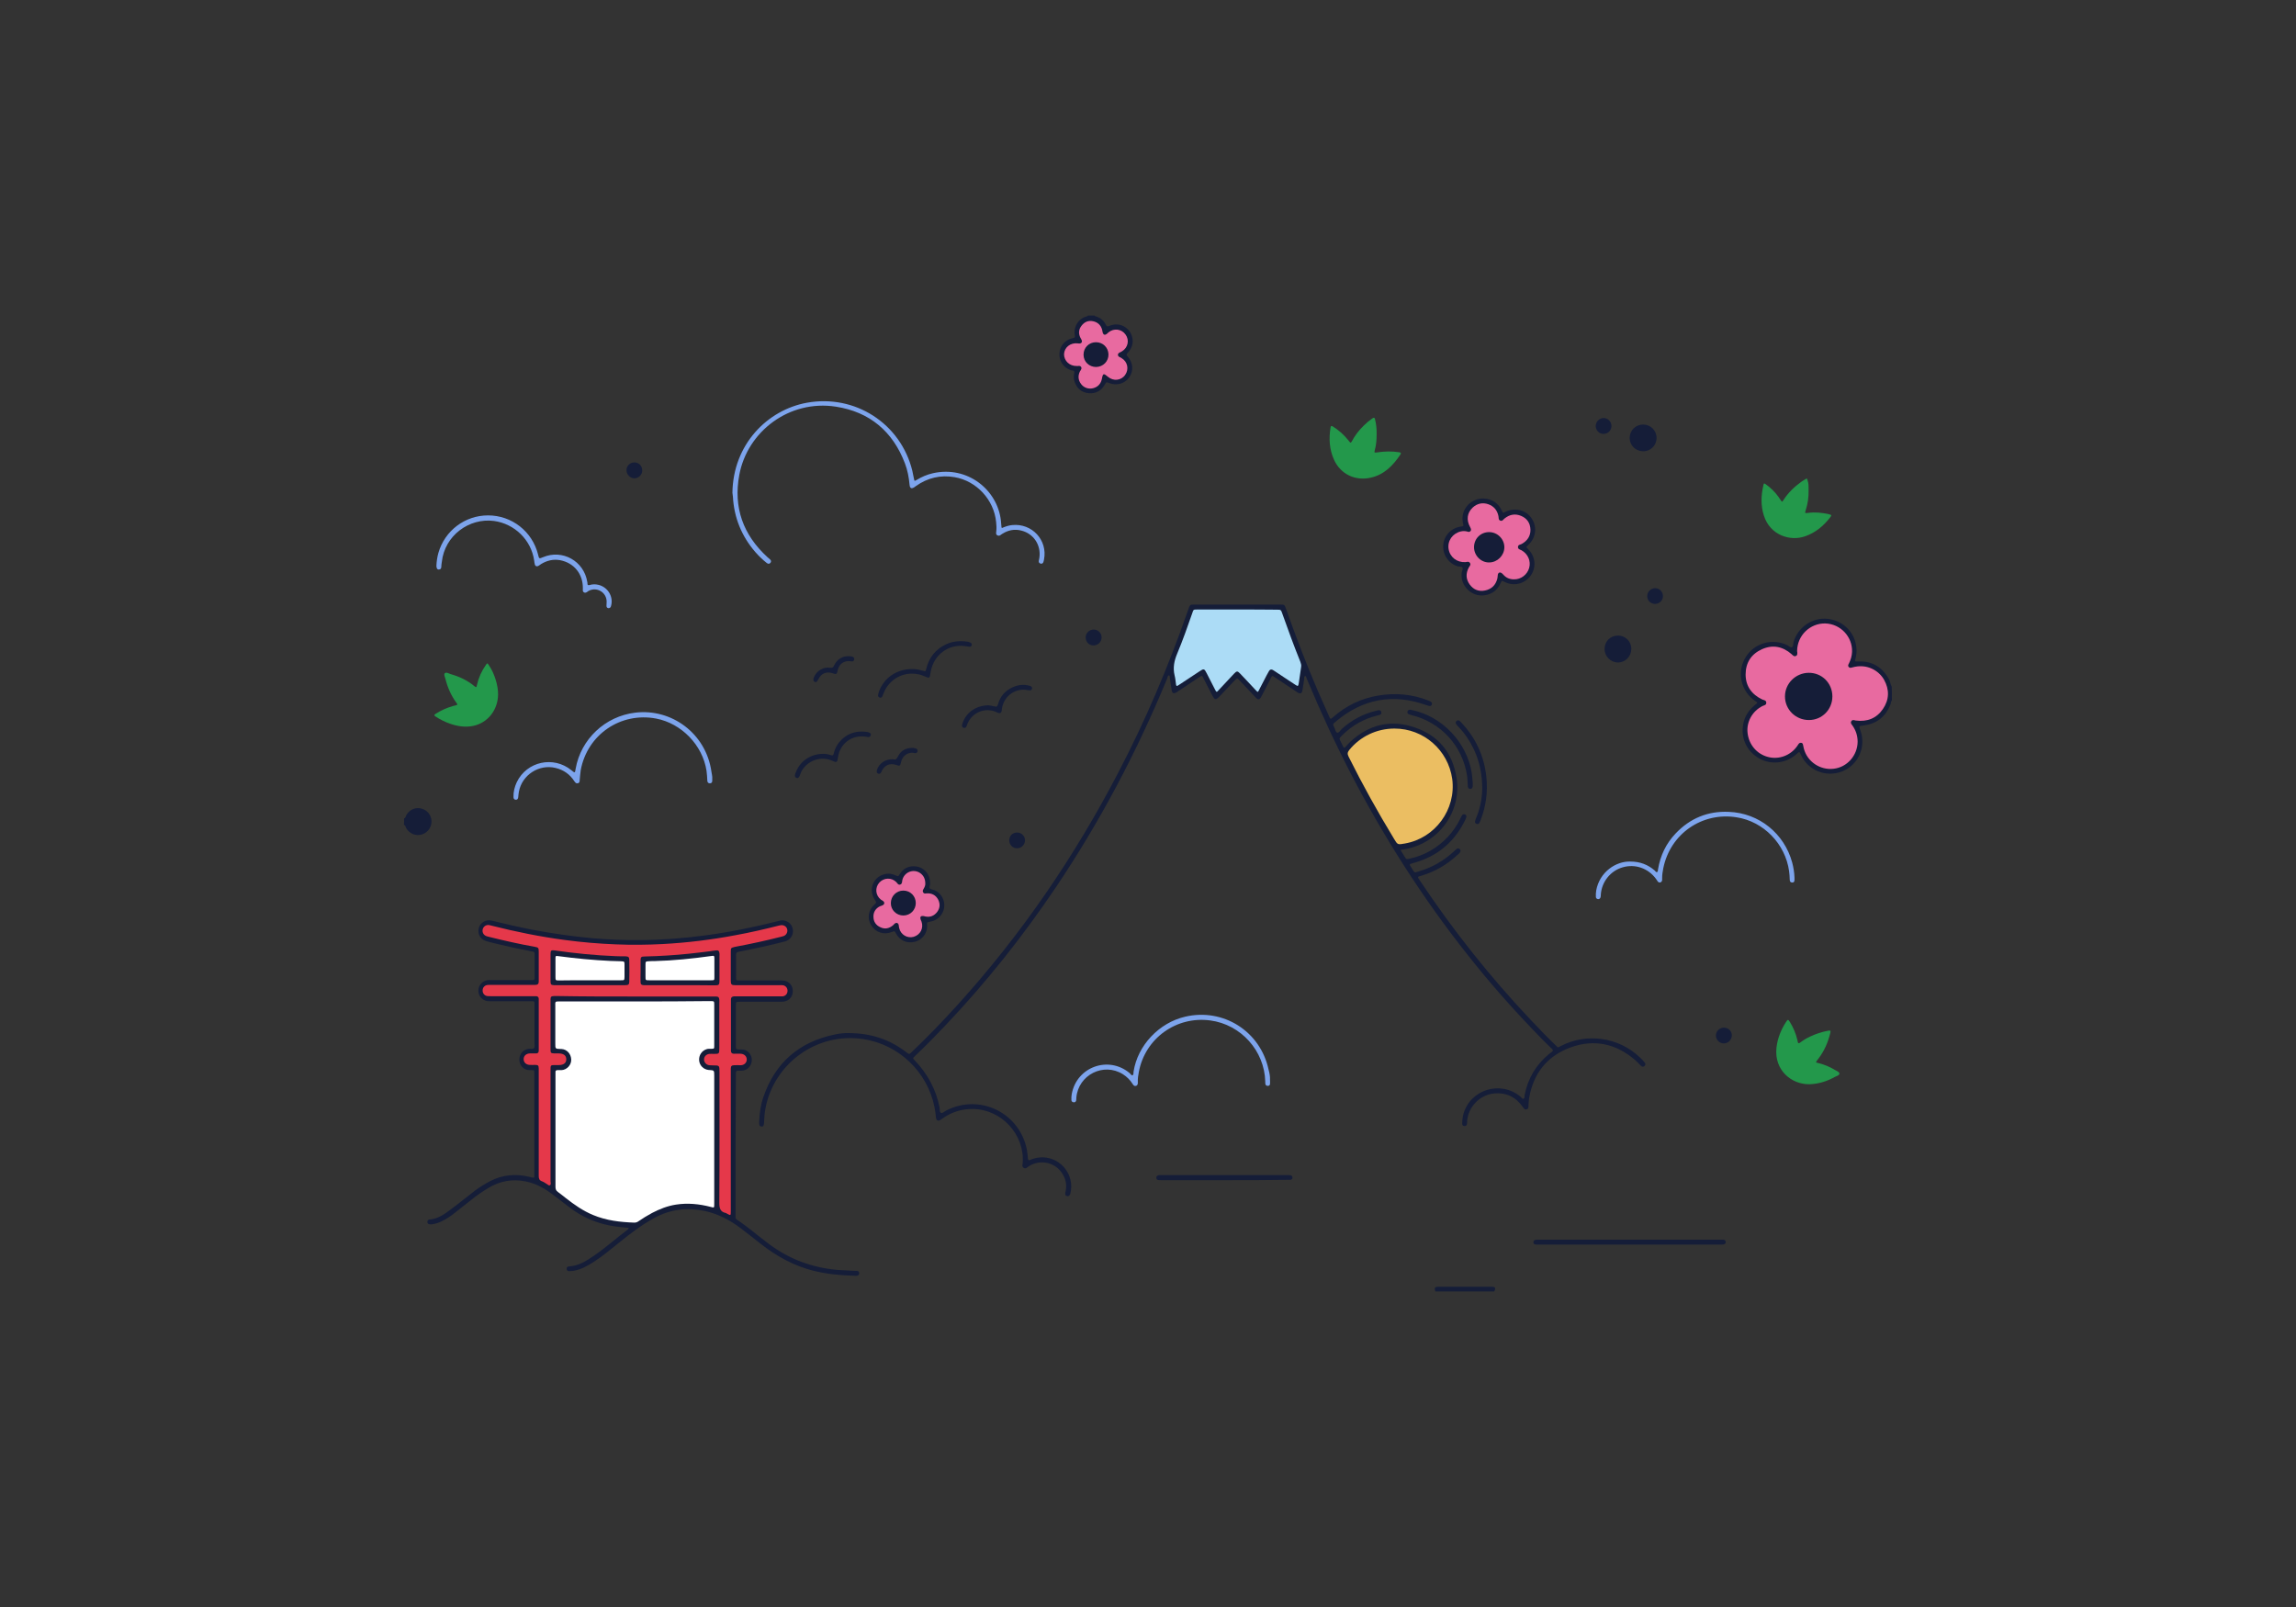 <?xml version="1.0" encoding="utf-8"?>
<!-- Generator: Adobe Illustrator 19.2.1, SVG Export Plug-In . SVG Version: 6.00 Build 0)  -->
<svg version="1.1" id="Capa_1" xmlns="http://www.w3.org/2000/svg" xmlns:xlink="http://www.w3.org/1999/xlink" x="0px" y="0px"
	 viewBox="0 0 1400 980" enable-background="new 0 0 1400 980" xml:space="preserve">
	 <rect x="0" y="0" width="1400" height="980" fill="#333333" stroke="none"/>
	 <!--classes are as follows:
	 petal-> pink flower parts
	 petal-border-> outline outside of the pink
	 sun -> the sun
	 Nothing else has been assigned a class-->
<g>
	<path class="petal-border" fill="#151D38" d="M1153.6,427.1c-0.8,0.7-0.5,1.8-0.9,2.6c-3,7.4-8.4,11.7-16.3,12.7c-3,0.4-3,0.3-2,3.1
		c3.6,10-1.3,21-11.1,24.9c-9.8,3.9-20.8-0.5-25.2-10.1c-0.9-2.1-0.9-2.1-2.6-0.5c-5.9,5.4-14.4,6.7-21.5,3.4
		c-7.4-3.5-11.9-10.8-11.4-18.9c0.3-5.6,2.7-10.3,7-14c0.5-0.4,1-0.8,1.5-1.2c0.5-0.4,0.5-0.8-0.1-1.1c-0.8-0.5-1.6-1.1-2.3-1.7
		c-7.7-6.3-9.5-17.4-4.1-25.8c5.3-8.4,16.1-11.4,25.1-7.1c1,0.5,2,1.7,2.9,1.3c1-0.4,0.7-2,1-3c2.3-8.4,10.2-14.5,19-14.4
		c8.9,0.1,16.7,6.1,18.8,14.6c0.8,3.2,0.9,6.5,0,9.7c-0.4,1.6-0.8,1.9,1.6,1.8c8.5-0.4,14.7,3.4,18.8,10.8c0.8,1.5,0.9,3.2,1.7,4.6
		C1153.6,421.7,1153.6,424.4,1153.6,427.1z"/>
	<path  class="petal" fill="#E86AA0" d="M1095.8,397c0,0.1,0,0.4,0.1,0.7c0,0.9,0.2,1.9-0.8,2.3c-1.1,0.6-1.8-0.3-2.5-0.9c-0.1-0.1-0.1-0.1-0.2-0.2
		c-5.4-4.7-11.5-5.9-18-3c-6.5,2.9-10,8.2-10,15.4c0,7.1,3.7,12.2,10.2,15.3c1,0.4,2.4,0.4,2.4,2c0,1.4-1.3,1.5-2.2,1.9
		c-6.3,3.1-10,9.8-9.2,16.5c0.8,7.1,5.6,12.8,12.4,14.6c6.7,1.8,13.9-0.9,17.9-6.7c0.3-0.4,0.5-0.8,0.8-1.2c0.4-0.6,1-0.8,1.7-0.7
		c0.6,0.1,0.9,0.6,1,1.2c0.2,0.8,0.3,1.6,0.5,2.3c2.1,8,9.9,13.3,18.2,12.3c8.2-0.9,14.5-8.1,14.6-16.4c0-3.8-1.1-7.2-3.4-10.3
		c-0.6-0.7-1-1.5-0.4-2.4c0.6-0.8,1.4-0.6,2.2-0.4c0.2,0,0.3,0.1,0.5,0.1c6.9,0.9,12.6-1.3,16.5-7c3.9-5.7,4.1-11.8,0.7-17.9
		c-3.2-5.6-10.5-10-19.3-7.5c-0.8,0.2-1.5,0.5-2.2-0.2c-0.7-0.8-0.3-1.5,0.1-2.2c1.1-2.2,1.8-4.6,1.9-7.1c0.3-9.2-7-17-16.3-17.3
		C1103.7,380,1095.9,387.5,1095.8,397z"/>
	<path class="petal-border" fill="#151D38" d="M667.4,192.4c0.3,0.6,0.9,0.6,1.4,0.7c2.4,0.9,4.3,2.5,5.4,4.8c0.6,1.3,1.2,1.3,2.4,0.8
		c5.6-2.4,11.1,0.6,13.1,5c1.8,3.9,1.1,8.2-2.1,11.5c-0.9,0.9-0.8,1.3,0,2.2c3.4,3.9,3.7,8.9,0.9,12.8c-2.7,3.8-7.7,5.2-12.2,3.4
		c-1.7-0.7-1.7-0.7-2.6,0.9c-2.1,3.8-5.5,5.6-9.7,5.3c-4.4-0.4-7.4-2.8-8.8-7.1c-0.5-1.6-0.6-3.3-0.2-5c0.3-1.3-0.1-1.7-1.3-1.8
		c-0.5,0-0.9-0.3-1.4-0.4c-4.1-1.6-6.6-5.6-6.3-10.1c0.3-4.3,3.2-7.9,7.4-9c0.3-0.1,0.6-0.1,0.9-0.2c0.9-0.1,1.3-0.5,1.1-1.6
		c-0.4-2.1-0.2-4.1,0.7-6.1c1.3-2.8,3.4-4.6,6.3-5.5c0.4-0.1,0.8-0.2,1-0.6C664.8,192.4,666.1,192.4,667.4,192.4z"/>
	<path class="petal" fill="#E86AA0" d="M656.6,223.2c0.1,0,0.4,0,0.6,0c0.8-0.1,1.6-0.2,2.1,0.7c0.4,0.8-0.1,1.4-0.4,2c-0.1,0.2-0.3,0.4-0.4,0.6
		c-1.3,2.7-1.1,5.3,0.7,7.7c1.7,2.3,4.7,3.3,7.5,2.5c2.9-0.8,4.6-2.8,5.2-5.7c0.6-3.4,1-3.5,3.7-1.2c3.3,2.8,8.1,2.3,10.5-1.2
		c2.4-3.4,1.5-8-2.2-10.2c-0.5-0.3-1-0.5-1.5-0.8c-1-0.7-1-1.8,0.1-2.5c0.5-0.3,1.2-0.5,1.7-0.9c3.6-2.2,4.6-6.8,2.1-10.2
		c-2.4-3.4-7.1-4-10.4-1.3c-0.4,0.3-0.7,0.7-1.1,1c-1.1,0.8-2,0.5-2.4-0.8c-0.2-0.6-0.2-1.3-0.4-1.9c-0.8-2.8-2.7-4.5-5.5-5.1
		c-2.9-0.6-5.2,0.4-7,2.7c-1.8,2.3-2,4.8-0.7,7.4c0.2,0.4,0.5,0.8,0.7,1.3c0.6,1.3-0.1,2.2-1.5,2.2c-0.3,0-0.6-0.1-0.9-0.1
		c-4.4-0.5-8.1,2.4-8.3,6.6C648.8,220,652.1,223.3,656.6,223.2z"/>
	<path fill="#151D38" d="M246.4,499.1c1-0.3,1-1.4,1.4-2.1c1.9-3.3,5.6-4.9,9.2-3.9c3.6,1,6,4,6.1,7.7c0.1,3.7-2.3,7-5.9,8.1
		c-3.7,1.1-7.5-0.5-9.5-3.8c-0.4-0.7-0.4-1.8-1.4-2.1C246.4,501.7,246.4,500.4,246.4,499.1z"/>
	<path fill="#151D38" d="M875.2,787.6c-0.7-2.3-0.4-2.9,2-2.9c10.7,0,21.5,0,32.2,0c2.4,0,2.8,0.7,1.7,2.9
		C899.2,787.6,887.2,787.6,875.2,787.6z"/>
	<path fill="#151D38" d="M517.1,630c14.2,0,25.6,4,35.7,11.8c1.6,1.2,1.6,1.2,3-0.1c9.7-9.2,18.9-18.8,27.9-28.7
		c39.1-43.1,71.6-90.7,98.4-142.3c16.4-31.5,30.3-64.1,42-97.7c0.2-0.7,0.5-1.4,0.7-2c0.8-2.1,0.9-2.3,3-2.3c17.8,0,35.5,0,53.3,0
		c2,0,2.2,0.2,3,2.4c6,17,12.4,33.8,19.5,50.3c2.2,5.1,4.5,10.2,6.8,15.4c0.8,1.9,0.9,1.9,2.4,0.6c7.9-7,17.1-11.5,27.5-13.2
		c10.6-1.8,20.9-0.9,30.9,3.1c1.7,0.7,2.2,1.3,1.9,2.3c-0.4,1.1-1.2,1.2-3.1,0.5c-20.5-7.4-39.1-4-55.7,10.1
		c-1.7,1.4-1.7,1.5-0.7,3.4c0.6,1.1,0.7,3,1.8,3.2c1,0.2,1.9-1.4,2.8-2.3c6.1-5.5,13.2-9.3,21.2-11.1c0.5-0.1,0.9-0.3,1.4-0.3
		c0.8,0,1.4,0.5,1.5,1.3c0.1,0.7-0.2,1.3-0.9,1.5c-0.6,0.2-1.2,0.4-1.8,0.5c-8.1,2-15.1,6-21.1,11.9c-0.5,0.4-0.8,1-1.3,1.4
		c-0.5,0.5-0.5,0.9-0.2,1.5c0.7,1.4,1.3,2.7,2,4.1c0.4,0.7,0.7,1,1.4,0.2c1-1.1,2-2.3,3.1-3.3c11.4-10.4,24.6-13.6,39.1-8.6
		c14.5,4.9,23.1,15.4,25.5,30.6c3.4,20.7-10.9,40.5-32.2,43.8c-0.4,0.1-0.8,0.1-1.2,0.1c-0.6,0.1-0.7,0.4-0.4,0.8
		c0.9,1.5,1.8,3,2.8,4.5c0.6,0.8,1.5,0.4,2.2,0.3c4.6-1,8.9-2.6,12.9-4.9c8-4.7,14.1-11.1,18.2-19.5c0.3-0.7,0.7-1.5,1.1-2.1
		c0.4-0.7,1.2-0.8,1.9-0.5c0.6,0.3,0.9,0.9,0.7,1.6c-0.2,0.7-0.5,1.4-0.8,2c-6.6,13.4-17.1,22.1-31.5,26c-2.6,0.7-2.6,0.7-1.2,2.8
		c2.4,3.6,1.2,3.3,5.4,2c7.6-2.3,14.3-6.2,20.2-11.6c0.7-0.6,1.3-1.2,2-1.8c0.6-0.5,1.4-0.4,2,0.2c0.5,0.5,0.5,1.2,0.1,1.8
		c-0.3,0.5-0.8,1-1.3,1.4c-6.4,6-13.8,10.4-22.2,12.9c-0.5,0.1-0.9,0.3-1.4,0.4c-0.7,0.2-1,0.5-0.5,1.2c0.3,0.5,0.6,0.9,0.9,1.4
		c20.2,30.3,42.8,58.8,67.9,85.3c4.8,5.1,9.7,10.2,14.8,15.1c1.7,1.7,1.4,1.5,3.2,0.5c15.5-8.1,35.2-5.6,48.3,7c1,0.9,1.9,1.9,2.8,3
		c0.7,0.8,0.7,1.6-0.2,2.3c-0.8,0.6-1.5,0.3-2.1-0.3c-1.1-1.1-2.2-2.4-3.4-3.4c-11.7-10.1-25.1-13-39.6-7.7
		c-14.2,5.3-22.5,15.8-25.1,30.8c-0.2,1.4-0.3,2.9-0.4,4.3c0,1,0.2,2.2-1.1,2.6c-1.3,0.4-1.8-0.7-2.4-1.5c-4.4-6.2-10.4-9-18-8.1
		c-8.4,1-15.3,8.3-15.9,16.8c0,0.6,0,1.1-0.1,1.7c-0.1,0.9-0.7,1.4-1.7,1.3c-0.9-0.1-1.2-0.7-1.2-1.5c0-1.9,0.2-3.8,0.7-5.7
		c4.1-15,22.5-20.8,34.6-10.9c0.7,0.5,1.3,1.7,2,1.5c0.9-0.3,0.6-1.6,0.8-2.5c2-10,6.9-18.3,14.8-24.8c0.6-0.5,1.1-0.9,1.7-1.3
		c1-0.6,0.8-1.2,0.1-1.9c-4.2-3.9-8.2-8.1-12.2-12.3c-13.8-14.4-26.9-29.4-39.2-45c-27.2-34.3-50.7-71.1-70.9-109.9
		c-9.8-18.9-18.7-38.2-26.9-57.8c-0.1-0.2-0.2-0.4-0.3-0.7c-0.3-0.6-0.3-1.7-1-1.6c-0.7,0.1-0.5,1.2-0.6,1.9c-0.3,2.2-0.6,4.4-1,6.6
		c-0.3,2.1-1.3,2.6-3.1,1.4c-4.3-2.8-8.5-5.7-12.8-8.5c-0.5-0.4-1.1-0.7-1.6-1.1c-0.8-0.6-1.2-0.3-1.6,0.5c-0.5,1-1,2-1.5,3
		c-1.5,2.8-2.9,5.7-4.4,8.5c-1.2,2.3-2,2.4-3.7,0.6c-3.2-3.4-6.5-6.9-9.7-10.3c-1.4-1.5-1.4-1.5-2.9,0c-2.9,3.1-5.8,6.2-8.7,9.2
		c-0.2,0.2-0.4,0.5-0.7,0.7c-2.1,2.2-2.8,2.1-4.2-0.5c-1.8-3.5-3.6-7.1-5.5-10.7c-0.9-1.7-0.9-1.7-2.6-0.6
		c-4.3,2.8-8.5,5.7-12.8,8.5c-0.5,0.4-1,0.8-1.6,1c-1.2,0.5-2,0.2-2.3-1.2c-0.4-2.4-0.7-4.7-1.1-7.1c-0.2-0.8,0.1-2.3-0.6-2.3
		c-0.8-0.1-0.9,1.3-1.2,2.1c-18.4,44.5-40.8,87-67.7,127c-20.2,30-42.6,58.2-67.5,84.4c-6.1,6.4-12.2,12.7-18.6,18.7
		c-1.3,1.3-1.3,1.3,0.1,2.7c7.7,8.1,12.8,17.5,15,28.5c0.2,1.2-0.2,3,1,3.4c0.8,0.3,2.1-1,3.1-1.5c20.6-10.5,44.9,1.5,49.2,24.2
		c0.3,1.7,0.4,3.5,0.6,5.2c0.1,0.8,0.3,1.2,1.2,0.8c1.3-0.6,2.7-1,4.1-1.3c10.9-2.1,21,6.2,21.1,17.4c0,1.5-0.2,3-0.6,4.5
		c-0.4,1.3-1.1,1.7-2.1,1.4c-1.1-0.4-1.1-1.2-0.9-2.2c0.9-3.5,0.6-6.8-1-10c-3.9-8.1-13.9-10.8-21.4-5.9c-0.9,0.6-1.7,1.7-3,0.9
		c-1.2-0.8-0.7-2-0.6-3.1c1.2-17.3-13-32.6-30.3-32.8c-7.2-0.1-13.5,2-19.2,6.2c-0.2,0.1-0.4,0.3-0.6,0.4c-1.5,1-2.6,0.5-2.8-1.4
		c-0.2-2.2-0.5-4.3-0.9-6.4c-4.3-21.4-21.7-38.1-43.3-41.4c-28-4.4-54.6,14.5-59.8,42.4c-0.5,2.7-0.7,5.4-0.8,8.1c0,0.1,0,0.2,0,0.2
		c-0.1,2.1-0.5,2.7-1.6,2.6c-1.1-0.1-1.5-0.8-1.4-2.8c0.2-5.2,0.9-10.4,2.6-15.3c7.2-20.9,21.8-33.5,43.4-38
		C512.1,630.2,515.3,629.9,517.1,630z"/>
	<path class="sun" fill="#EBBE62" d="M850.3,444.3c-10.8,0-20.9,4.8-27.6,13.1c-1.1,1.4-1.2,2.4-0.4,4c8.5,17.1,17.8,33.8,27.7,50.1
		c2.2,3.7,2.2,3.7,6.6,2.9c18.5-3.2,31.4-20.8,28.9-39.4C883,457.4,868.1,444.3,850.3,444.3z"/>
	<path fill="#ACDCF6" d="M754.5,371.7c-8.2,0-16.3,0-24.5,0c-2.3,0-2.3,0-3,2.2c-2.9,8.3-5.8,16.6-9.2,24.7
		c-1.8,4.3-2.7,8.5-1.6,13.2c0.5,1.8,0.6,3.8,0.9,5.7c0.1,0.8,0.5,1,1.1,0.6c0.5-0.3,0.9-0.6,1.4-0.9c3.9-2.6,7.8-5.2,11.8-7.8
		c2.7-1.8,2.9-1.7,4.4,1.2c1.5,3,3.1,6,4.6,9c0.3,0.6,0.6,1.1,0.9,1.7c0.3,0.6,0.7,0.8,1.2,0.2c0.4-0.5,0.9-0.9,1.3-1.4
		c2.9-3.1,5.8-6.2,8.7-9.3c1.6-1.7,2.1-1.7,3.7,0c3.3,3.4,6.5,6.9,9.7,10.3c1,1.1,1.1,1.1,1.8-0.3c1.6-3,3.1-6,4.6-8.9
		c0.5-0.9,1-1.8,1.5-2.7c0.6-1,1.4-1.2,2.4-0.6c0.5,0.3,0.9,0.6,1.4,0.9c4.1,2.7,8.2,5.5,12.4,8.2c1.4,0.9,1.6,0.8,1.9-0.9
		c0.5-3.4,1-6.8,1.5-10.2c0.2-1.1-0.2-2-0.5-3c-3.9-9.7-7.5-19.5-11-29.4c-0.8-2.4-0.9-2.4-3.3-2.4
		C770.7,371.7,762.6,371.7,754.5,371.7z"/>
	<path fill="#151D38" d="M448.5,698.1c0,14.6,0,29.1,0,43.7c0,0.7-0.1,1.3,0.7,1.9c7,4.6,13.2,10.1,19.9,15.1
		c12.3,9.1,26,14.2,41.2,15.6c3.7,0.3,7.3,0.4,11,0.6c0.4,0,0.8,0,1.2,0c0.8,0.1,1.4,0.5,1.4,1.4c0,1-0.5,1.5-1.4,1.6
		c-0.5,0.1-1,0.1-1.4,0c-8.4-0.2-16.7-1-24.9-3c-12.1-3-22.7-8.9-32.4-16.5c-4.1-3.2-8.2-6.5-12.3-9.6c-6.5-4.9-13.6-8.6-21.7-10.4
		c-10.8-2.3-21.1-1.1-30.9,4.3c-7.7,4.2-14.6,9.5-21.4,15c-5.1,4.1-10.1,8.3-15.7,11.9c-3.8,2.4-7.7,4.6-12.2,5.3
		c-0.9,0.1-1.8,0.2-2.6,0.2c-0.9,0-1.5-0.6-1.5-1.5c0-0.8,0.5-1.3,1.4-1.4c6-0.3,10.7-3.4,15.4-6.6c7.1-4.9,13.6-10.7,20.5-15.9
		c0.2-0.2,0.6-0.5,0.6-0.7c-0.1-0.6-0.6-0.3-1-0.4c-4.7-0.4-9.4-0.9-14-2.1c-7.4-1.9-14.1-5.1-20.2-9.6c-4.1-3-8.1-6.3-12.2-9.3
		c-4.6-3.4-9.6-6-15.3-7.2c-8.2-1.7-15.9-0.3-23,4c-3.6,2.2-7,4.5-10.2,7.1c-3.6,2.9-7.3,5.8-10.9,8.6c-2.3,1.8-4.8,3.4-7.5,4.7
		c-1.7,0.8-3.6,1.4-5.5,1.7c-0.5,0.1-1.1,0.1-1.7,0c-0.8-0.1-1.3-0.6-1.3-1.5c0-0.8,0.5-1.4,1.3-1.4c5.7-0.4,9.9-3.9,14.2-7.1
		c4.6-3.4,8.9-7,13.5-10.5c2.9-2.2,5.9-4,9.1-5.7c7.7-4.1,15.8-4.7,24.2-2.7c0.7,0.2,1.4,0.4,2.1,0.5c0.5,0.1,0.8-0.1,0.8-0.6
		c0-0.6,0-1.1,0-1.7c0-20.2,0-40.5,0-60.7c0-0.2,0-0.5,0-0.7c0-1.9,0-1.9-1.8-1.9c-0.5,0-1,0-1.4,0c-3.5-0.2-6-3-5.9-6.6
		c0-3.4,2.5-6.1,5.9-6.4c1-0.1,2.3,0.4,3-0.4c0.7-0.8,0.3-2.2,0.3-3.2c0-7.5,0-15,0-22.6c0-0.6,0-1.3,0-1.9c0-0.6-0.3-0.9-0.9-0.9
		c-0.6,0-1.3,0-1.9,0c-7.8,0-15.7,0-23.5,0c-0.8,0-1.6,0-2.4-0.1c-3.3-0.5-5.6-3.2-5.5-6.5c0.1-3.3,2.5-5.9,5.8-6.3
		c0.7-0.1,1.4,0,2.2,0c7.8,0,15.5,0,23.3,0c0.6,0,1.3,0,1.9,0c0.8,0,1.1-0.4,1.1-1.2c0-5,0-9.9,0-14.9c0-1.3-0.9-1.3-1.8-1.4
		c-7.4-1.4-14.7-3-22-4.8c-1.9-0.5-3.9-0.9-5.8-1.5c-3.6-1.1-5.4-4.5-4.4-8.1c0.9-3.2,4.3-5.2,7.7-4.4c8.3,2,16.6,4,25,5.6
		c12.3,2.3,24.6,4.1,37,5.2c9.6,0.8,19.2,1.2,28.7,1.1c13.4-0.1,26.7-1.1,39.9-2.9c14.9-2,29.6-5,44.2-8.7c1.1-0.3,2.1-0.6,3.3-0.4
		c3.2,0.5,5.4,2.8,5.7,5.9c0.3,3.1-1.6,6-4.8,6.9c-4.7,1.2-9.5,2.4-14.2,3.4c-4.7,1-9.4,2-14.1,2.9c-1.2,0.2-1.6,0.7-1.6,1.9
		c0.1,4.6,0,9.1,0,13.7c0,1.9,0,1.9,2.1,1.9c6.9,0,13.8,0,20.6,0c2.1,0,4.2-0.1,6.2,0.1c3.3,0.3,5.7,2.9,5.7,6.3
		c0.1,3.4-2.1,6-5.5,6.5c-0.8,0.1-1.6,0.1-2.4,0.1c-7.7,0-15.4,0-23,0c-0.5,0-1,0-1.4,0c-2.4,0-2.4,0-2.4,2.4c0,8.2,0,16.3,0,24.5
		c0,2.1,0,2.1,2.1,2.2c0.9,0,1.8,0,2.6,0.1c3.1,0.6,5.2,3.5,5,6.7c-0.2,3.2-2.6,5.8-5.7,6.1c-0.9,0.1-1.8,0.1-2.6,0
		c-1.1,0-1.4,0.5-1.4,1.4c0,0.6,0,1.1,0,1.7C448.6,669.9,448.6,684,448.5,698.1C448.6,698.1,448.6,698.1,448.5,698.1z"/>
	<path fill="#FFFFFF" d="M387.1,610.7c-15,0-30.1,0-45.1,0c-3.9,0-3.4-0.2-3.4,3.3c0,7.5,0,15,0,22.5c0,3.1,0,3.1,3.2,3.2
		c0.2,0,0.3,0,0.5,0c3.4,0.2,5.8,2.9,6,6.3c0.2,3.4-2.6,6.4-5.9,6.6c-0.8,0-1.6,0-2.4,0c-0.9,0-1.4,0.3-1.3,1.3c0,0.6,0,1.1,0,1.7
		c0,8.9,0,17.8,0,26.6c0,13.8,0,27.7,0,41.5c0,1.4,0.3,2.4,1.5,3.2c1.7,1.2,3.3,2.6,4.9,3.8c5.1,4,10.4,7.7,16.4,10.2
		c8.1,3.4,16.6,4.4,25.3,4.7c1,0,1.8-0.3,2.6-0.9c2.6-1.8,5.4-3.5,8.2-5c4.6-2.4,9.4-4.3,14.6-5.1c7.1-1.1,14.2-0.4,21.1,1.4
		c2.2,0.6,2.2,0.6,2.2-1.6c0-0.4,0-0.8,0-1.2c0-25.7,0-51.5,0-77.2c0-3.3,0-3.3-3.2-3.5c-0.1,0-0.2,0-0.2,0
		c-3.1-0.3-5.5-2.7-5.8-5.7c-0.3-3.2,1.6-6.1,4.6-7c0.9-0.3,1.9-0.2,2.9-0.2c1.7-0.1,1.7-0.1,1.7-1.8c0-5,0-9.9,0-14.9
		c0-3.4,0-6.7,0-10.1c0-2.3,0-2.3-2.4-2.3c-0.6,0-1.1,0-1.7,0C416.7,610.7,401.9,610.7,387.1,610.7z"/>
	<path fill="#E5384A" d="M387.3,607.7c15.8,0,31.7,0,47.5,0c0.6,0,1.3,0,1.9,0c1.4,0.1,1.8,0.5,1.9,2c0.1,0.6,0,1.3,0,1.9
		c0,7,0,14.1,0,21.1c0,2.2,0,4.5,0,6.7c0,3.2-0.1,3.3-3.2,3.3c-1,0-1.9-0.1-2.9,0c-1.8,0.2-3.2,1.6-3.2,3.3
		c-0.1,1.7,1.3,3.4,3.2,3.6c0.7,0.1,1.4,0,2.2,0.1c4,0,4,0,4,4c0,26.6,0.1,53.3-0.1,79.9c0,3.2,0.6,5.4,3.9,6.1
		c0.2,0,0.3,0.1,0.4,0.2c2.7,1.4,2.7,1.8,2.7-1.6c0-28.2,0-56.3,0-84.5c0-0.7,0-1.4,0-2.2c0.1-1.6,0.5-1.9,2.1-2
		c1.4-0.1,2.7,0,4.1,0c1.9-0.1,3.3-1.4,3.5-3c0.3-2.1-1.2-3.8-3.5-4c-1.4-0.1-2.9,0-4.3,0c-1.2,0-1.8-0.6-1.8-1.8c0-0.5,0-1,0-1.4
		c0-9.5,0-19,0-28.6c0-0.5,0-1,0-1.4c0-1.2,0.7-1.7,1.8-1.8c0.6,0,1.3,0,1.9,0c8.6,0,17.3,0,25.9,0c0.6,0,1.3,0,1.9,0
		c1.8-0.2,3-1.6,3-3.4c0-1.8-1.2-3.2-3-3.4c-0.7-0.1-1.4,0-2.2,0c-8.9,0-17.8,0-26.6,0c-2.4,0-2.8-0.4-2.8-2.8c0-3.9,0-7.8,0-11.8
		c0-2,0-4,0-6c0-2.1,0.2-2.2,2.2-2.7c0.3-0.1,0.6-0.1,0.9-0.2c9.2-1.7,18.3-3.7,27.4-6c0.6-0.2,1.3-0.3,1.8-0.5
		c1.7-0.7,2.5-2.5,2.1-4.1c-0.4-1.7-2-2.7-3.9-2.5c-0.5,0.1-0.9,0.2-1.4,0.3c-8.7,2.2-17.4,4.2-26.2,5.8
		c-14.7,2.8-29.5,4.6-44.5,5.4c-9.4,0.5-18.8,0.6-28.3,0.2c-10.6-0.4-21.1-1.3-31.5-2.7c-15-2-29.8-5-44.4-8.7
		c-0.6-0.2-1.2-0.3-1.9-0.4c-1.8-0.1-3.3,1.1-3.6,2.8c-0.3,1.7,0.5,3.2,2.1,3.9c0.7,0.3,1.4,0.4,2.1,0.6c9,2.2,18,4.3,27.2,5.9
		c2.7,0.5,2.8,0.6,2.8,3.4c0,5.2,0,10.4,0,15.6c0,0.8,0,1.6,0,2.4c-0.1,1.4-0.5,1.8-1.9,1.9c-0.6,0-1.1,0-1.7,0
		c-8.6,0-17.1,0-25.7,0c-0.7,0-1.5,0-2.2,0.1c-1.6,0.3-2.7,1.6-2.7,3.2c-0.1,1.7,1,3.2,2.7,3.5c0.7,0.1,1.4,0.1,2.2,0.1
		c8.6,0,17.3,0,25.9,0c0.6,0,1.3,0,1.9,0c0.9,0.1,1.5,0.6,1.5,1.6c0,0.5,0,1,0,1.4c0,9.7,0,19.4,0,29c0,0.4,0,0.8,0,1.2
		c0,1.2-0.6,1.8-1.8,1.7c-1.2,0-2.4,0-3.6,0c-2.3,0.1-3.8,1.5-3.8,3.5c0,2,1.5,3.4,3.7,3.5c1.1,0.1,2.2,0,3.4,0
		c1.8,0.1,2,0.3,2.1,2.2c0,0.6,0,1.3,0,1.9c0,21.2,0,42.4,0,63.6c0,1.6,0.3,2.7,2,3.3c1,0.3,1.8,1,2.7,1.5c0.7,0.3,1.4,1.3,2.1,0.9
		c0.9-0.5,0.4-1.6,0.4-2.4c0-22.1,0-44.2,0-66.2c0-0.6,0-1.1,0-1.7c0-3,0-3,2.9-3c0.7,0,1.4,0,2.2,0c2.9,0,4.5-1.3,4.5-3.5
		c0-2.3-1.6-3.5-4.4-3.6c-1,0-1.9,0-2.9,0c-2-0.1-2.3-0.3-2.3-2.2c0-10.2,0-20.5,0-30.7c0-1.7,0.4-2,2.2-2.1c0.6,0,1.1,0,1.7,0
		C355.5,607.7,371.4,607.7,387.3,607.7z"/>
	<path fill="#7DA4EC" d="M446.6,300.5C447,271,467.9,250,492,245.6c29.3-5.3,57.2,12.6,64.3,41.5c0.4,1.6,0.6,3.3,1,4.9
		c0.3,1.4,0.3,1.5,1.6,0.7c3.1-1.9,6.4-3.3,9.9-4.1c21.2-4.8,39.4,10.2,41.5,28.8c0.1,1.1,0.2,2.2,0.3,3.3c0.1,1.4,0.1,1.5,1.3,0.9
		c1.7-0.7,3.5-1.2,5.3-1.4c12.1-1.2,21.7,9.2,19.4,21c-0.1,0.5-0.2,1.1-0.4,1.6c-0.3,0.8-0.9,1.1-1.7,0.9c-0.8-0.2-1.2-0.8-1.1-1.6
		c0.1-0.7,0.3-1.4,0.4-2.1c1-7.6-3.5-14.5-10.9-16.4c-4.1-1.1-7.9-0.4-11.5,1.8c-0.3,0.2-0.5,0.3-0.8,0.5c-0.7,0.6-1.5,1.1-2.4,0.6
		c-1.1-0.6-0.8-1.6-0.7-2.6c0.2-1.8,0.1-3.7-0.1-5.5c-1.3-13.6-11.9-25.1-25.3-27.4c-8.6-1.5-16.5,0.4-23.6,5.4
		c-0.3,0.2-0.5,0.4-0.8,0.6c-1.9,1.3-2.9,0.9-3.1-1.5c-0.4-4.4-1.2-8.7-2.8-12.9c-7.4-19.5-21.5-31.4-42.1-34.6
		c-28.5-4.4-54,15.2-58.9,41.6c-3.7,19.8,2.3,36.6,17.2,50.2c0.5,0.4,1,0.8,1.5,1.3c0.7,0.6,0.9,1.4,0.3,2.1
		c-0.7,0.9-1.5,0.7-2.3,0.1c-2.5-2-4.8-4.2-6.9-6.6c-8.4-9.7-13-21-13.7-33.8C446.8,302.2,446.7,301.2,446.6,300.5z"/>
	<path fill="#23984B" d="M1103.4,661.2c-11.1,0.2-21.6-8.6-20.2-22.1c0.6-5.7,2.7-11,5.8-15.8c1.2-1.8,1.3-1.8,2.5,0.1
		c2,3.3,3.5,6.8,4.4,10.6c0.1,0.5,0.2,0.9,0.3,1.4c0.2,0.9,0.6,1,1.3,0.5c2-1.5,4.1-2.8,6.3-3.8c3.4-1.6,7-2.8,10.7-3.5
		c1.7-0.3,1.9-0.2,1.5,1.5c-1.4,5.7-3.7,10.9-7.2,15.5c-0.2,0.3-0.5,0.6-0.7,0.9c-1,1.4-1.1,1.4,0.7,1.8c3.6,0.9,7,2.3,10.1,4.2
		c1,0.6,2.6,1.1,2.7,2.2c0,1.1-1.7,1.5-2.7,2C1114.1,659.4,1109,661,1103.4,661.2z"/>
	<path fill="#23984B" d="M839.4,265.1c0,2.9-0.2,6.2-1.1,9.4c-0.4,1.6-0.3,1.6,1.3,1.4c4.5-0.7,9.1-0.8,13.6-0.1
		c1.1,0.2,1.2,0.5,0.7,1.4c-4.5,6.7-9.9,12.3-18.1,14.1c-9.2,2.1-18.3-1.9-22.4-11c-2.8-6.2-3.2-12.8-2.1-19.5
		c0.2-1.2,0.4-1.3,1.6-0.6c3.5,2.2,6.5,4.9,9.1,8.1c0.3,0.4,0.6,0.8,0.9,1.1c0.5,0.8,0.9,0.6,1.3-0.1c1.9-3.7,4.5-7,7.5-9.9
		c1.6-1.6,3.3-3,5.2-4.3c0.9-0.6,1.3-0.4,1.5,0.5C839.2,258.7,839.5,261.7,839.4,265.1z"/>
	<path fill="#23984B" d="M303.7,423.8c-0.2,9.2-6.3,17.1-15.3,18.9c-4.5,0.9-8.9,0.3-13.2-1.1c-3.4-1.1-6.7-2.7-9.7-4.7
		c-0.9-0.6-0.8-1,0-1.5c3.4-2.2,7-3.8,10.9-4.9c0.3-0.1,0.6-0.1,0.9-0.2c1.9-0.5,1.9-0.5,0.8-2c-3.1-4.3-5.2-9.1-6.5-14.3
		c-0.3-1.1-1.1-2.7-0.4-3.4c0.9-0.9,2.4,0.1,3.6,0.5c5.3,1.5,10.2,3.8,14.4,7.3c1.2,0.9,1.3,0.9,1.6-0.6c1-4.4,2.8-8.5,5.4-12.2
		c0.9-1.4,1-1.3,1.9,0.1C301.5,410.5,303.9,418.4,303.7,423.8z"/>
	<path fill="#23984B" d="M1102.8,299c0.1,4.2-0.5,8.3-1.8,12.3c-0.5,1.6-0.5,1.7,1.3,1.5c4.3-0.6,8.6-0.2,12.9,0.8
		c1.7,0.4,1.8,0.6,0.7,2c-4,5.1-8.8,9.2-15.1,11.4c-9.1,3.3-21.5-0.5-25.3-12.7c-1.9-6-1.7-12.1-0.3-18.2c0.3-1.5,0.4-1.5,1.6-0.7
		c2.9,2.1,5.4,4.5,7.5,7.4c0.5,0.7,1,1.4,1.5,2.2c0.8,1.2,0.9,1.2,1.7-0.1c2.9-4.5,6.7-8.1,11-11.2c0.7-0.5,1.5-1,2.2-1.4
		c1.2-0.7,1.2-0.6,1.5,0.7C1102.9,294.8,1102.8,296.9,1102.8,299z"/>
	<path class="petal-border" fill="#151D38" d="M904.5,304c5.2,0.2,8.9,2.6,11.2,7.3c0.7,1.6,0.7,1.6,2.3,0.8c5.8-2.8,12.5-1.1,15.9,4
		c3.5,5.1,2.7,11.8-1.9,16.1c-0.1,0.1-0.1,0.1-0.2,0.2c-1.3,1.2-1.3,1.2,0.1,2.6c4.3,4.3,5,10.8,1.6,15.8c-3.3,4.9-9.7,6.8-15.1,4.5
		c-0.4-0.2-0.9-0.4-1.3-0.6c-1.4-0.7-1.4-0.7-2,0.7c-1.9,4.3-5.1,6.9-9.7,7.6c-8,1.3-15.3-5.9-14.1-13.9c0.2-1,0.9-2.1,0.4-3
		c-0.5-0.8-1.8-0.5-2.7-0.7c-5.5-1.6-9.2-6.7-9-12.5c0.2-5.8,4.4-10.6,10.2-11.7c0.2,0,0.5-0.1,0.7-0.1c1.5-0.2,1.6-0.3,1.2-1.8
		c-1-4.5,0.1-8.4,3.3-11.7C898,305.2,901,304,904.5,304z"/>
	<path class="petal" fill="#E86AA0" d="M923.1,353.3c4.3,0.1,8.1-2.8,9.3-6.9c1.2-4.2-0.7-8.6-4.6-10.8c-0.9-0.5-2.3-0.6-2.2-2.1
		c0.1-1.4,1.4-1.3,2.3-1.8c3.4-1.9,5.4-4.8,5.3-8.7c-0.1-4-2.1-6.9-5.7-8.4c-3.6-1.5-7-0.9-10.1,1.6c-0.8,0.6-1.3,1.8-2.6,1.3
		c-1.2-0.5-0.9-1.7-1.1-2.7c-0.7-3.6-2.8-6.1-6.2-7.3c-3.5-1.2-6.8-0.5-9.6,2.1c-3.3,3.2-3.9,7.4-1.5,11.8c0.4,0.8,0.9,1.6,0.3,2.4
		c-0.6,0.8-1.4,0.6-2.2,0.3c-1.3-0.3-2.5-0.3-3.8,0c-5,1.2-8.2,5.7-7.4,10.7c0.8,5,5.1,8.3,10.3,8c0.9-0.1,2-0.6,2.7,0.5
		c0.8,1.1-0.2,1.9-0.7,2.8c-1.9,3.6-1.8,7.1,0.6,10.4c2.3,3.1,5.5,4.4,9.3,3.6c4-0.8,6.5-3.3,7.5-7.2c0.2-0.8,0.2-1.6,0.3-2.4
		c0.3-1.4,1.3-1.8,2.5-0.9c0.4,0.3,0.8,0.8,1.2,1.2C918.5,352.4,920.6,353.3,923.1,353.3z"/>
	<path fill="#7DA4EC" d="M994.1,525.4c6,0,10.7,1.9,14.8,5.4c0.5,0.4,0.9,1.3,1.5,1c0.6-0.2,0.5-1.1,0.6-1.7
		c1.4-8.4,4.9-15.7,10.7-21.8c8.8-9.3,19.7-13.8,32.5-13.2c18.4,0.7,33.8,13.2,38.6,30.9c0.8,3,1.3,6.1,1.4,9.2c0,0.5,0,1,0,1.4
		c0,0.9-0.3,1.6-1.3,1.6c-1.1,0-1.6-0.6-1.6-1.7c0-1.8-0.2-3.5-0.4-5.3c-2.3-16.6-15.6-30.3-32.1-32.8
		c-21.1-3.3-40.4,10.2-44.6,31.1c-0.4,2-0.7,3.9-0.7,5.9c0,0.4,0,0.8,0,1.2c0,0.7-0.4,1.2-1,1.5c-0.7,0.2-1.3,0-1.7-0.6
		c-0.4-0.5-0.7-1.1-1.1-1.6c-4.7-6.4-12.6-9.2-20.2-7c-7.5,2.1-12.9,8.9-13.4,16.7c0,0.6,0,1.1-0.2,1.7c-0.2,0.6-0.8,1.1-1.5,1
		c-0.7-0.1-1.2-0.5-1.3-1.2c-0.1-1.4,0-2.7,0.2-4.1C975.4,531.6,985.5,525.1,994.1,525.4z"/>
	<path fill="#7DA4EC" d="M434.3,473.8c0,0.8,0,1.6,0,2.4c0,0.9-0.5,1.5-1.5,1.5c-1,0-1.4-0.7-1.5-1.5c-0.1-2.1-0.2-4.1-0.5-6.2
		c-2.4-15.6-15.2-28.8-30.7-31.8c-21.7-4.1-42,9.8-46,31.5c-0.3,1.9-0.4,3.8-0.6,5.7c-0.1,0.9,0.1,1.9-1,2.2
		c-1.2,0.4-1.7-0.4-2.3-1.2c-2.7-4.2-6.5-6.9-11.5-8.1c-10.1-2.4-20.4,4.3-22.3,14.5c-0.2,1.1-0.3,2.2-0.4,3.3
		c-0.1,1-0.5,1.7-1.6,1.6c-1-0.1-1.3-0.8-1.3-1.7c-0.1-3.2,0.7-6.2,2-9c6.1-12.7,22.4-16.2,33.3-7.3c2.2,1.8,2.2,1.8,2.6-0.9
		c3.2-18.1,18-32,36.3-34.2c22.1-2.7,43.2,12.6,46.5,36C434.1,471.7,434.1,472.8,434.3,473.8C434.2,473.8,434.3,473.8,434.3,473.8z"
		/>
	<path fill="#7DA4EC" d="M774.4,658.5c0,0.9,0.1,1.8,0,2.6c-0.1,0.7-0.6,1.1-1.3,1.1c-0.7,0-1.3-0.3-1.5-1c-0.1-0.5-0.1-1.1-0.1-1.7
		c-0.5-18.7-14.8-34.7-33.5-37.2c-20.7-2.8-39.8,10.9-43.6,31.5c-0.4,2-0.7,4.1-0.6,6.2c0,0.9,0,1.8-1.1,2.2
		c-1.1,0.3-1.6-0.4-2.1-1.2c-1.5-2.4-3.5-4.4-5.9-5.9c-11.8-7.4-27.2,0.4-28.4,14.3c0,0.6,0,1.1-0.1,1.7c-0.2,0.8-0.7,1.2-1.6,1.1
		c-0.7-0.1-1.2-0.5-1.3-1.2c-0.1-1.3,0-2.6,0.2-3.8c3-16.6,22.4-23.6,35.3-12.8c0.6,0.5,1.1,1.6,1.8,1.3c0.7-0.3,0.5-1.4,0.6-2.2
		c2.5-16,15.5-29.8,31.5-33.5c23.2-5.4,45.8,8.9,50.8,32.2C774.1,654.4,774.5,656.4,774.4,658.5z"/>
	<path fill="#7DA4EC" d="M297.6,314.3c14.5,0,27,9.8,30.5,23.9c0.6,2.6,0.6,2.6,3,1.6c11.8-5,25,2.3,27,15.1c0.1,0.3,0.1,0.6,0.1,1
		c0,0.8,0.3,1.1,1.2,0.9c1.9-0.6,3.8-0.6,5.7-0.1c5.4,1.4,8.9,6.9,7.6,12.4c-0.1,0.6-0.3,1.3-0.9,1.6c-1,0.5-2-0.1-2-1.2
		c0-0.9,0.1-1.8,0.1-2.6c0-5.6-5.9-9.2-10.9-6.6c-0.2,0.1-0.4,0.2-0.6,0.4c-0.7,0.5-1.4,1.1-2.4,0.5c-0.9-0.6-0.6-1.6-0.6-2.4
		c0.1-8.8-5.4-15.6-14-17.2c-4.1-0.7-7.9,0.2-11.5,2.4c-0.6,0.4-1.2,0.9-1.8,1.2c-0.9,0.4-1.8,0-2-1c-0.2-0.8-0.3-1.6-0.4-2.4
		c-1.8-12.5-11.9-22.4-24.5-24.1c-15.1-2-30.1,8.9-31.8,25c-0.1,0.9-0.3,1.7-0.3,2.6c0,1.1-0.2,1.9-1.5,2c-1,0.1-1.5-0.8-1.5-2.3
		c0.1-2.6,0.5-5.3,1.2-7.8C271.2,323.6,283.5,314.3,297.6,314.3z"/>
	<path class="petal-border" fill="#151D38" d="M567.1,538.5c0.3,1-0.8,2.4-0.1,3.3c0.6,0.7,2,0.7,3.1,1.2c4,1.9,6.2,6.1,5.6,10.5c-0.6,4.3-4,7.8-8.3,8.5
		c-2.2,0.4-2.3,0.4-2.1,2.3c0.3,3.8-2.1,8.6-7.4,10c-4.9,1.3-9.3-0.8-11.6-5.1c-0.8-1.5-0.8-1.5-2.4-0.9c-4.8,2-9.9,0.4-12.6-3.9
		c-2.7-4.2-1.9-9.6,2.1-13c1.1-0.9,0.9-1.4,0.2-2.4c-4.6-6.5-1-14.9,6.8-16.1c2-0.3,3.8,0.1,5.6,0.9c1.7,0.7,1.7,0.8,2.6-0.7
		c2.1-3.3,5.1-5,9-4.8C563,528.5,567.1,532.7,567.1,538.5z"/>
	<path class="petal" fill="#E86AA0" d="M564.2,538.8c0-2.8-1-4.8-3-6.3c-4.1-2.9-9.8-0.8-11,4.2c-0.2,1,0,2.2-1.2,2.7c-1.3,0.5-1.8-0.8-2.5-1.5
		c-3-2.9-7.5-2.7-10.3,0.3c-2.8,3.1-2.4,7.8,0.9,10.4c0.4,0.3,1,0.6,1.4,0.9c1,0.8,0.9,1.9-0.2,2.5c-0.6,0.3-1.2,0.5-1.8,0.7
		c-2.6,1.3-4,3.6-3.9,6.4c0,2.9,1.5,5.2,4.3,6.4c2.7,1.3,5.3,0.7,7.6-1.2c0.4-0.3,0.6-0.7,1-1c1.1-0.9,2.2-0.5,2.5,0.8
		c0.1,0.6,0.1,1.3,0.3,1.9c0.9,4,5,6.4,8.8,5.3c4.1-1.2,6.2-5.3,4.8-9.3c-0.2-0.5-0.5-1-0.6-1.5c-0.4-1.3,0.2-2,1.5-1.9
		c0.5,0,0.9,0.2,1.4,0.3c3,0.6,5.4-0.4,7.2-2.7c1.8-2.4,2-5,0.6-7.7c-1.5-2.7-3.9-3.9-7-3.7c-0.8,0.1-1.6,0.3-2.1-0.6
		c-0.5-0.8-0.1-1.5,0.3-2.2C563.8,541,564.3,539.8,564.2,538.8z"/>
	<path fill="#151D38" d="M993.8,756c18.3,0,36.6,0,54.9,0c0.7,0,1.4,0,2.2,0c0.8,0.1,1.3,0.6,1.4,1.4c0.1,0.8-0.5,1.3-1.3,1.5
		c-0.6,0.1-1.3,0.1-1.9,0.1c-37,0-74.1,0-111.1,0c-0.6,0-1.3,0-1.9-0.1c-0.7-0.1-1.1-0.7-1.1-1.3c0-0.8,0.4-1.4,1.3-1.5
		c0.7-0.1,1.4-0.1,2.2-0.1C956.8,756,975.3,756,993.8,756z"/>
	<path fill="#151D38" d="M746.6,719.7c-12.7,0-25.4,0-38.2,0c-0.7,0-1.4,0-2.2-0.1c-0.6-0.1-1-0.5-1.1-1.1c-0.1-0.7,0.1-1.3,0.8-1.6
		c0.8-0.4,1.6-0.3,2.4-0.3c6.2,0,12.5,0,18.7,0c19.1,0,38.2,0,57.4,0c0.8,0,1.6,0,2.4,0.1c0.8,0.1,1.3,0.7,1.3,1.5
		c0,0.8-0.6,1.3-1.4,1.3c-0.7,0-1.4,0-2.2,0C771.9,719.7,759.3,719.7,746.6,719.7z"/>
	<path fill="#151D38" d="M556.1,408c2.1-0.1,4.3,0.4,6.5,1c1.8,0.5,1.8,0.5,2.2-1.2c1.7-6.9,5.7-11.9,12.1-14.9
		c4.1-1.9,8.5-2.2,12.9-1.6c0.2,0,0.3,0.1,0.5,0.1c1.8,0.4,2.4,1,2.2,2c-0.2,1-1,1.2-2.8,0.8c-9.9-1.9-18.9,3.7-21.7,13.3
		c-0.3,0.9-0.4,1.9-0.6,2.8c-0.5,3.4-0.6,3.5-3.7,2.1c-1.4-0.6-2.8-1.1-4.3-1.3c-8.8-1.6-17.3,3.2-20.6,11.6c-0.3,0.7-0.5,1.4-0.8,2
		c-0.3,0.7-0.9,0.9-1.6,0.7c-0.7-0.2-1.1-0.8-1-1.4c0.1-0.7,0.3-1.4,0.5-2.1C538.9,413.4,546.8,408,556.1,408z"/>
	<path fill="#151D38" d="M978.4,395.8c0-4.7,3.5-8.2,8.2-8.2c4.6,0,8.2,3.7,8.1,8.3c-0.1,4.5-3.7,8.1-8.1,8.1
		C982.1,404,978.4,400.3,978.4,395.8z"/>
	<path fill="#151D38" d="M1001.9,258.9c4.6,0,8.2,3.6,8.2,8.2c0,4.6-3.7,8.2-8.3,8.1c-4.5-0.1-8.1-3.6-8.1-8.1
		C993.7,262.5,997.3,258.9,1001.9,258.9z"/>
	<path fill="#151D38" d="M903.8,480.9c0-8.2-1.5-16.2-5-23.7c-2.5-5.2-5.6-10-9.7-14.2c-0.4-0.4-0.8-0.8-1.1-1.3
		c-0.5-0.7-0.5-1.3,0-1.9c0.7-0.7,1.4-0.7,2.1-0.1c0.4,0.3,0.7,0.7,1,1c8.7,9.3,13.8,20.2,15.2,32.9c1,9.2-0.2,18-3.5,26.6
		c-0.2,0.6-0.5,1.2-0.8,1.7c-0.4,0.7-1,0.7-1.7,0.5c-0.7-0.2-1-0.8-0.9-1.5c0.1-0.5,0.2-0.9,0.4-1.4
		C902.4,493.6,903.7,487.4,903.8,480.9z"/>
	<path fill="#151D38" d="M898,477.4c0,0.6,0,1.3,0,1.9c0,1-0.4,1.8-1.5,1.8c-1,0-1.5-0.7-1.5-1.8c-0.1-2-0.2-4-0.4-6
		c-2.7-18.3-15.9-32.8-33.9-37.2c-0.5-0.1-1.1-0.3-1.6-0.5c-0.7-0.3-1-0.8-0.9-1.5c0.1-0.8,0.7-1.3,1.5-1.3c0.4,0,0.8,0.1,1.2,0.2
		c18.4,3.8,33.5,19.7,36.5,38.3C897.6,473.4,897.9,475.4,898,477.4z"/>
	<path fill="#151D38" d="M501.9,459.7c1.3,0,3,0.2,4.7,0.8c1.2,0.4,1.6,0,1.8-1.1c0.8-3.4,2.5-6.2,5-8.6c4.4-4.1,9.7-5.3,15.5-4.4
		c0.5,0.1,0.9,0.3,1.4,0.5c0.7,0.3,0.8,0.9,0.6,1.6c-0.2,0.6-0.7,0.9-1.2,1c-0.5,0-0.9-0.1-1.4-0.2c-8.8-1.5-16.3,4.1-17.4,13
		c-0.3,2.5-0.8,2.9-3,1.8c-8.9-4.1-17.9,1.3-20.1,8.5c-0.1,0.3-0.2,0.6-0.4,0.9c-0.3,0.7-0.9,1.2-1.7,0.9c-0.8-0.3-1.1-0.9-1-1.7
		c0.1-0.6,0.3-1.2,0.6-1.8C487.9,464.1,494.2,459.8,501.9,459.7z"/>
	<path fill="#151D38" d="M602.7,430.1c1,0.2,2.4,0.3,3.8,0.7c1.3,0.4,1.6,0,2-1.2c1.4-5.1,4.6-8.7,9.5-10.7c3-1.3,6.2-1.6,9.4-0.8
		c0.5,0.1,0.9,0.2,1.3,0.5c0.5,0.3,0.7,0.8,0.6,1.4c-0.2,0.6-0.6,1-1.2,1c-0.6,0-1.3-0.1-1.9-0.2c-5.9-1.2-13.9,2.6-15.3,11.5
		c-0.1,0.4,0,0.8-0.1,1.2c-0.2,1.2-0.9,1.6-2,1.3c-0.6-0.2-1.2-0.5-1.8-0.8c-6.8-2.6-14.3,0.6-17.1,7.4c-0.2,0.5-0.4,1.1-0.6,1.6
		c-0.3,0.8-1,1.1-1.8,0.8c-0.7-0.2-1-0.8-0.9-1.5c0.1-0.6,0.3-1.3,0.5-1.8C589.3,434.7,594.7,430.3,602.7,430.1z"/>
	<path fill="#151D38" d="M518.3,403.2c-3.8-0.4-6.8,1.9-7.5,5.6c-0.5,2.4-0.8,2.6-3,1.8c-3.8-1.3-7,0-8.8,3.6
		c-0.8,1.7-1.4,2.1-2.3,1.6c-0.9-0.5-1-1.4-0.3-3c1.7-3.9,5.7-6.2,9.9-5.6c1.4,0.2,1.8-0.3,2.3-1.4c1.8-3.9,5.4-6,9.7-5.6
		c0.4,0,0.8,0.1,1.2,0.2c0.8,0.2,1.5,0.7,1.4,1.7c-0.2,1.1-0.9,1.4-2,1.2C518.7,403.3,518.4,403.2,518.3,403.2z"/>
	<path fill="#151D38" d="M544.6,463c1.6,0.6,2.2-0.3,3-1.8c1.8-3.6,5-5.2,9-5.1c0.6,0,1.3,0.2,1.9,0.4c0.8,0.2,1.1,0.9,1,1.7
		c-0.2,0.8-0.8,1.2-1.6,1.1c-0.9-0.1-1.7-0.4-2.6-0.2c-3.1,0.5-5.2,2.5-5.9,5.8c-0.5,2.2-0.8,2.4-2.9,1.6c-3.8-1.3-7,0-8.8,3.6
		c-0.1,0.2-0.2,0.4-0.3,0.7c-0.4,0.8-1,1.3-1.9,1c-1-0.4-1-1.2-0.8-2.2C536,465.5,539.9,462.8,544.6,463z"/>
	<path fill="#151D38" d="M666.8,393.6c-2.8,0-4.8-2.1-4.8-4.9c0-2.7,2.3-4.8,5-4.8c2.6,0.1,4.7,2.2,4.7,4.8
		C671.7,391.5,669.5,393.6,666.8,393.6z"/>
	<path fill="#151D38" d="M1051.2,626.7c2.8,0,4.9,2.2,4.8,4.9c-0.1,2.6-2.4,4.8-5,4.7c-2.6-0.1-4.7-2.2-4.7-4.8
		C1046.3,628.8,1048.5,626.7,1051.2,626.7z"/>
	<path fill="#151D38" d="M973,259.9c0-2.7,2.1-4.9,4.8-5c2.6,0,4.8,2.3,4.8,4.9c0,2.6-2,4.7-4.7,4.8
		C975.3,264.7,973.1,262.6,973,259.9z"/>
	<path fill="#151D38" d="M615.4,512.5c0-2.8,2-4.8,4.8-4.8c2.7,0,4.9,2.2,4.8,4.9c-0.1,2.6-2.2,4.7-4.8,4.7
		C617.6,517.4,615.4,515.2,615.4,512.5z"/>
	<path fill="#151D38" d="M1014,363.5c0,2.7-2.2,4.8-4.9,4.8c-2.6-0.1-4.7-2.1-4.7-4.7c0-2.7,2.2-4.9,4.8-4.9
		C1011.8,358.6,1014,360.9,1014,363.5z"/>
	<path fill="#151D38" d="M391.6,286.7c0.1,2.7-2,4.9-4.7,5c-2.6,0-4.8-2.2-4.9-4.9c0-2.6,2-4.7,4.6-4.8
		C389.4,281.9,391.5,283.9,391.6,286.7z"/>
	<path fill="#151D38" d="M1103,439.1c-8.1,0-14.6-6.4-14.6-14.4c0-7.9,6.5-14.3,14.4-14.4c8.1-0.1,14.5,6.3,14.5,14.4
		C1117.3,432.7,1111,439.1,1103,439.1z"/>
	<path fill="#151D38" d="M1114.4,424.7c0-6.3-5.1-11.5-11.4-11.5c-6.2,0-11.5,5.2-11.6,11.4c-0.1,6.3,5.3,11.7,11.6,11.6
		C1109.3,436.2,1114.4,431,1114.4,424.7z"/>
	<path fill="#151D38" d="M668.4,223.8c-4.3,0-7.7-3.2-7.7-7.5c0-4.3,3.3-7.6,7.6-7.6c4.2,0,7.5,3.2,7.6,7.4
		C676,220.3,672.7,223.7,668.4,223.8z"/>
	<path fill="#151D38" d="M672.9,216.4c0.1-2.5-1.9-4.7-4.4-4.8c-2.5-0.2-4.9,1.9-5,4.5c-0.1,2.5,1.9,4.6,4.4,4.8
		C670.6,221,672.8,219,672.9,216.4z"/>
	<path fill="#151D38" d="M359.7,600.8c-6.7,0-13.4,0-20.2,0c-0.6,0-1.1,0-1.7,0c-1.7-0.1-2.1-0.4-2.1-2.2c0-2.1,0-4.2,0-6.2
		c0-3.5,0-7,0-10.6c0-2.2,0.4-2.5,2.6-2.2c12.3,1.8,24.6,3,37,3.5c2.1,0.1,4.2,0.1,6.2,0.1c1.7,0.1,2.2,0.5,2.2,2.2
		c0.1,4.4,0.1,8.8,0,13.2c0,1.8-0.5,2.2-2.6,2.2c-5.4,0-10.9,0-16.3,0C363,600.8,361.3,600.8,359.7,600.8z"/>
	<path fill="#FFFFFF" d="M359.7,597.8c6.3,0,12.6,0,19,0c2,0,2,0,2.1-2c0-2.5,0-5,0-7.4c0-2,0-2.1-2.2-2.2c-2.2-0.1-4.3-0.1-6.5-0.2
		c-10.5-0.5-21-1.5-31.5-2.9c-1.9-0.3-1.9-0.2-1.9,1.8c0,3.5,0,7,0,10.6c0,2.4,0,2.4,2.3,2.4C347.2,597.8,353.5,597.8,359.7,597.8z"
		/>
	<path fill="#151D38" d="M414.6,600.8c-6.8,0-13.6,0-20.4,0c-0.6,0-1.1,0-1.7,0c-1.4-0.1-1.9-0.5-1.9-1.9c-0.1-2,0-4,0-6
		c0-2.4,0-4.8,0-7.2c0-2,0.4-2.4,2.4-2.4c4.6-0.1,9.3-0.3,13.9-0.6c8.7-0.5,17.3-1.5,26-2.6c1.2-0.2,2.4-0.4,3.6-0.5
		c1.5-0.2,2,0.2,2.2,1.8c0.1,0.6,0,1.1,0,1.7c0,5,0,9.9,0,14.9c0,2.6-0.3,2.9-2.9,2.9C428.7,600.8,421.7,600.8,414.6,600.8z"/>
	<path fill="#FFFFFF" d="M414.4,597.8c6.5,0,12.9,0,19.4,0c1.7,0,1.8-0.1,1.8-1.7c0-3.8,0-7.7,0-11.5c0-1.7-0.1-1.9-1.9-1.6
		c-11.5,1.6-23,2.8-34.6,3.1c-1.2,0-2.4,0-3.6,0.1c-1.8,0.1-1.9,0.2-1.9,2c0,2.5,0,5,0,7.4c0,2.2,0,2.2,2.3,2.2
		C402.1,597.8,408.2,597.8,414.4,597.8z"/>
	<path fill="#151D38" d="M898.8,333.7c0-5.2,4-9.2,9.2-9.2c5.1,0,9.3,4.2,9.3,9.3c-0.1,5-4.2,9.1-9.2,9.2
		C903,343.1,898.8,338.8,898.8,333.7z"/>
	<path fill="#151D38" d="M914.3,333.6c0-3.4-2.9-6.2-6.3-6.3c-3.5,0-6.4,2.9-6.4,6.4c0,3.5,3,6.4,6.5,6.3
		C911.6,339.9,914.3,337,914.3,333.6z"/>
	<path fill="#151D38" d="M558.4,550.7c0,4.2-3.3,7.6-7.6,7.6c-4.2,0-7.7-3.4-7.6-7.6c0-4.2,3.4-7.6,7.6-7.6
		C555.1,543.1,558.4,546.5,558.4,550.7z"/>
	<path fill="#151D38" d="M550.9,555.4c2.5,0,4.6-2.1,4.7-4.6c0.1-2.6-2.1-4.8-4.7-4.8c-2.5,0-4.6,2.1-4.7,4.6
		C546.1,553.2,548.3,555.4,550.9,555.4z"/>
</g>
</svg>
